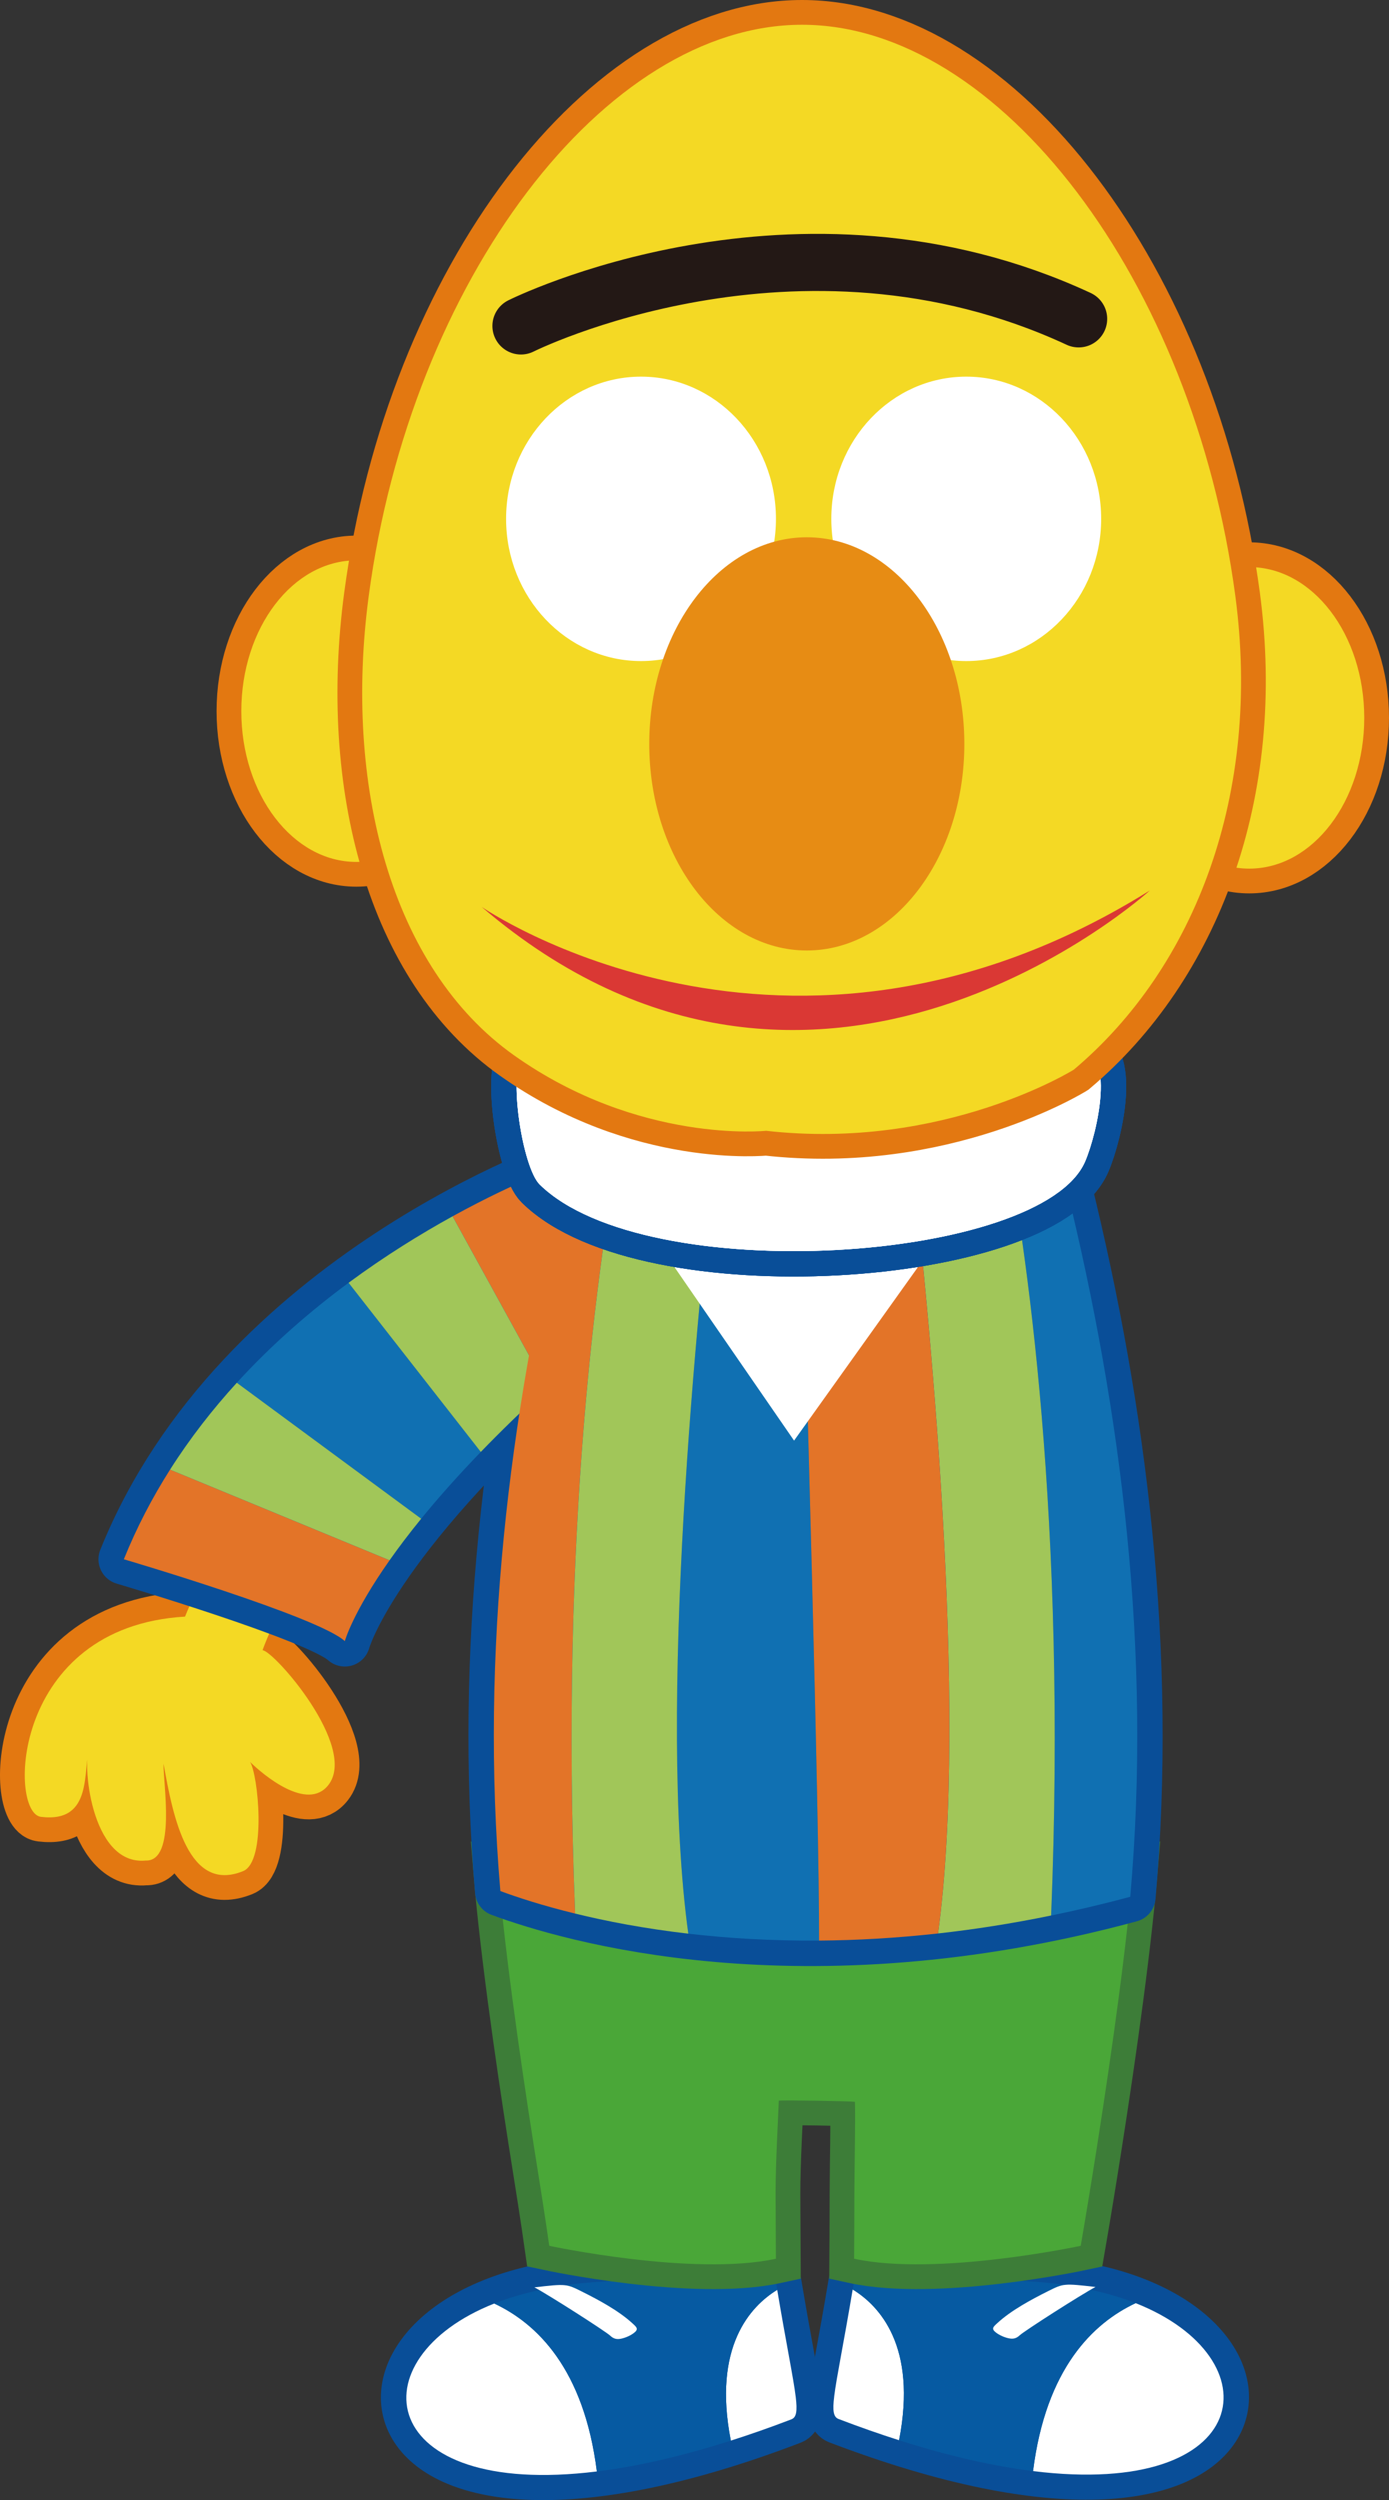 <?xml version="1.0" encoding="utf-8"?>
<!-- Generator: Adobe Illustrator 16.0.0, SVG Export Plug-In . SVG Version: 6.00 Build 0)  -->
<!DOCTYPE svg PUBLIC "-//W3C//DTD SVG 1.1//EN" "http://www.w3.org/Graphics/SVG/1.1/DTD/svg11.dtd">
<svg version="1.1" id="レイヤー_1" xmlns="http://www.w3.org/2000/svg" xmlns:xlink="http://www.w3.org/1999/xlink" x="0px"
	 y="0px" width="234.619px" height="422.146px" viewBox="0 0 234.619 422.146" enable-background="new 0 0 234.619 422.146"
	 xml:space="preserve">
<rect x="0" y="0" width="234.619" height="422.146" fill="#333333" stroke="none"/>
<g>
	<path fill="#094E98" d="M141.634,408.397c75.066,28.67,81.475-16.874,38.102-22.583c0.042-0.027,0.076-0.058,0.119-0.081
		c-5.856-0.784-12.682-0.977-20.496-0.371c-4.516-0.081-10.26,0.405-15.164,0.186c-1.657,9.986-2.896,15.771-3.291,19.042
		l0.004,0.002C140.6,407.034,140.786,408.072,141.634,408.397"/>
	<path fill="none" stroke="#094E98" stroke-width="8.575" stroke-linecap="round" stroke-linejoin="round" d="M141.634,408.397
		c75.066,28.67,81.475-16.874,38.102-22.583c0.042-0.027,0.076-0.058,0.119-0.081c-5.856-0.784-12.682-0.977-20.496-0.371
		c-4.516-0.081-10.26,0.405-15.164,0.186c-1.657,9.986-2.896,15.771-3.291,19.042l0.004,0.002
		C140.6,407.034,140.786,408.072,141.634,408.397z"/>
	<path fill="#FFFFFF" d="M140.905,404.637c0.383-3.157,1.551-8.679,3.125-18.057c4.483,2.743,10.94,9.562,7.833,25.456
		c-3.253-1.038-6.661-2.229-10.228-3.592c-0.849-0.323-1.034-1.363-0.726-3.808H140.905z"/>
	<path fill="#FFFFFF" d="M191.827,388.888c23.508,9.289,20.095,32.994-17.332,28.358
		C176.671,399.907,184.646,392.247,191.827,388.888"/>
	<path fill="#065AA2" d="M144.029,386.58c0.055-0.327,0.109-0.646,0.167-0.982c4.904,0.216,10.648-0.271,15.164-0.187
		c7.813-0.605,14.64-0.408,20.496,0.368c-0.043,0.026-0.078,0.056-0.121,0.081c4.604,0.607,8.631,1.663,12.092,3.027
		c-7.181,3.359-15.156,11.022-17.332,28.358c-6.504-0.806-14.04-2.464-22.633-5.21C154.969,396.142,148.513,389.323,144.029,386.58"
		/>
	<path fill="#FFFFFF" d="M185.045,386.154c-5.365-0.606-5.39-0.603-8.027,0.716c-2.823,1.412-6.241,3.244-8.571,5.403
		c-0.661,0.606-1.055,0.932-0.228,1.571c0.582,0.45,1.394,0.803,2.1,0.966c0.796,0.18,1.335,0.057,1.924-0.494
		C173.038,393.568,182.66,387.415,185.045,386.154"/>
	<path fill="#094E98" d="M134.403,404.655c0,0,0,0,0-0.003c-0.392-3.272-1.628-9.054-3.287-19.042
		c-4.902,0.222-10.648-0.267-15.159-0.184c-7.819-0.609-14.643-0.412-20.499,0.366c0.038,0.026,0.077,0.058,0.117,0.083
		c-43.375,5.713-36.966,51.255,38.099,22.586C134.524,408.136,134.704,407.095,134.403,404.655"/>
	<path fill="none" stroke="#094E98" stroke-width="8.575" stroke-linecap="round" stroke-linejoin="round" d="M134.403,404.655
		c0,0,0,0,0-0.003c-0.392-3.272-1.628-9.054-3.287-19.042c-4.902,0.222-10.648-0.267-15.159-0.184
		c-7.819-0.609-14.643-0.412-20.499,0.366c0.038,0.026,0.077,0.058,0.117,0.083c-43.375,5.713-36.966,51.255,38.099,22.586
		C134.524,408.136,134.704,407.095,134.403,404.655z"/>
	<path fill="#FFFFFF" d="M134.403,404.702c-0.379-3.158-1.547-8.684-3.122-18.06c-4.482,2.743-10.942,9.562-7.833,25.458
		c3.258-1.037,6.665-2.23,10.227-3.594C134.524,408.182,134.704,407.142,134.403,404.702L134.403,404.702z"/>
	<path fill="#FFFFFF" d="M83.487,388.952c-23.512,9.285-20.099,32.994,17.328,28.355C98.638,399.97,90.666,392.308,83.487,388.952"
		/>
	<path fill="#065AA2" d="M131.281,386.643c-0.057-0.327-0.112-0.647-0.165-0.985c-4.902,0.223-10.648-0.269-15.159-0.186
		c-7.819-0.604-14.643-0.408-20.499,0.368c0.038,0.026,0.077,0.058,0.117,0.083c-4.599,0.605-8.631,1.663-12.089,3.029
		c7.179,3.355,15.151,11.016,17.328,28.355c6.506-0.803,14.038-2.465,22.634-5.207C120.339,396.204,126.799,389.386,131.281,386.643
		"/>
	<path fill="#FFFFFF" d="M90.269,386.219c5.364-0.611,5.385-0.603,8.023,0.715c2.825,1.409,6.24,3.241,8.573,5.397
		c0.661,0.612,1.055,0.937,0.226,1.579c-0.582,0.45-1.388,0.798-2.098,0.963c-0.795,0.183-1.335,0.055-1.921-0.494
		C102.273,393.633,92.652,387.479,90.269,386.219"/>
	<path fill="#4AA738" d="M90.873,366.754c1.203,7.484,1.903,12.451,1.903,12.451s24.305,5.215,38.282,2.184
		c-0.028-4.606-0.049-8.14-0.055-11.007c-0.006-5.08,0.443-12.791,0.547-15.684c0.686-0.117,12.167,0.073,12.856,0.191
		c0.106,2.887-0.075,10.397-0.089,15.461c0,2.87-0.017,6.415-0.047,11.038c13.973,3.031,38.278-2.184,38.278-2.184
		s0.878-5.048,2.094-12.632c2.026-12.651,5.002-32.377,6.443-47.594c0.057-0.635,0.099-1.269,0.155-1.905
		c-7.406,2.669-26.265,8.311-53.497,8.375c-27.232-0.064-46.094-5.706-53.493-8.375c0.055,0.637,0.09,1.271,0.151,1.905
		C85.846,334.271,88.847,354.11,90.873,366.754"/>
	<path fill="none" stroke="#3D7D38" stroke-width="8.36" d="M90.873,366.754c1.203,7.484,1.903,12.451,1.903,12.451
		s24.305,5.215,38.282,2.184c-0.028-4.606-0.049-8.14-0.055-11.007c-0.006-5.08,0.443-12.791,0.547-15.684
		c0.686-0.117,12.167,0.073,12.856,0.191c0.106,2.887-0.075,10.397-0.089,15.461c0,2.87-0.017,6.415-0.047,11.038
		c13.973,3.031,38.278-2.184,38.278-2.184s0.878-5.048,2.094-12.632c2.026-12.651,5.002-32.377,6.443-47.594
		c0.057-0.635,0.099-1.269,0.155-1.905c-7.406,2.669-26.265,8.311-53.497,8.375c-27.232-0.064-46.094-5.706-53.493-8.375
		c0.055,0.637,0.09,1.271,0.151,1.905C85.846,334.271,88.847,354.11,90.873,366.754"/>
	<path fill="#4AA738" d="M90.873,366.754c1.203,7.484,1.903,12.451,1.903,12.451s24.305,5.215,38.282,2.184
		c-0.028-4.606-0.049-8.14-0.055-11.007c-0.006-5.08,0.443-12.791,0.547-15.684c0.686-0.117,12.167,0.073,12.856,0.191
		c0.106,2.887-0.075,10.397-0.089,15.461c0,2.87-0.017,6.415-0.047,11.038c13.973,3.031,38.278-2.184,38.278-2.184
		s0.878-5.048,2.094-12.632c2.026-12.651,5.002-32.377,6.443-47.594c0.057-0.635,0.099-1.269,0.155-1.905
		c-7.406,2.669-26.265,8.311-53.497,8.375c-27.232-0.064-46.094-5.706-53.493-8.375c0.055,0.637,0.09,1.271,0.151,1.905
		C85.846,334.271,88.847,354.11,90.873,366.754"/>
	<path fill="#094E98" d="M190.911,320.271c3.669-41.385-1.541-82.017-10.728-119.535l-0.399-12.485l-83.977,2.591l-0.873,11.508
		c-8.871,36.776-13.873,76.5-10.417,116.953C95.923,323.542,135.386,335.287,190.911,320.271"/>
	<path fill="none" stroke="#094E98" stroke-width="8.575" stroke-linecap="round" stroke-linejoin="round" d="M190.911,320.271
		c3.669-41.385-1.541-82.017-10.728-119.535l-0.399-12.485l-83.977,2.591l-0.873,11.508c-8.871,36.776-13.873,76.5-10.417,116.953
		C95.923,323.542,135.386,335.287,190.911,320.271z"/>
	<path fill="#E37811" d="M92.658,231.196c-16.201,9.609-40.734,26.568-48.312,47.446c1.938,0.104,16.14,16.304,11.124,22.756
		c-3.546,4.552-11.001-1.696-13.239-3.903c1.363,2.031,2.865,16.81-1.168,18.447c-9.241,3.754-11.822-8.98-13.43-18.126
		c-0.14,2.98,2.225,16.533-3.034,16.339c-9.39,0.893-10.798-17.073-9.427-19.039c-1.32,3.436,0.761,12.775-8.261,11.66
		c-5.529-0.686-5.019-32.081,24.342-33.809c8.548-21.251,34.436-42.461,49.259-48.635"/>
	<path fill="none" stroke="#E37811" stroke-width="8.36" d="M92.658,231.196c-16.201,9.609-40.734,26.568-48.312,47.446
		c1.938,0.104,16.14,16.304,11.124,22.756c-3.546,4.552-11.001-1.696-13.239-3.903c1.363,2.031,2.865,16.81-1.168,18.447
		c-9.241,3.754-11.822-8.98-13.43-18.126c-0.14,2.98,2.225,16.533-3.034,16.339c-9.39,0.893-10.798-17.073-9.427-19.039
		c-1.32,3.436,0.761,12.775-8.261,11.66c-5.529-0.686-5.019-32.081,24.342-33.809c8.548-21.251,34.436-42.461,49.259-48.635"/>
	<path fill="#F4D924" d="M92.658,231.196c-16.201,9.609-40.734,26.568-48.312,47.446c1.938,0.104,16.14,16.304,11.124,22.756
		c-3.546,4.552-11.001-1.696-13.239-3.903c1.363,2.031,2.865,16.81-1.168,18.447c-9.241,3.754-11.822-8.98-13.43-18.126
		c-0.14,2.98,2.225,16.533-3.034,16.339c-9.39,0.893-10.798-17.073-9.427-19.039c-1.318,3.436,0.765,12.775-8.259,11.66
		c-5.531-0.686-5.021-32.081,24.34-33.809c8.548-21.251,34.44-42.461,49.259-48.635"/>
	<path fill="#094E98" d="M20.92,263.284c0,0,32.834,9.676,37.324,13.822c0,0,4.493-16.588,37.668-45.965l0.345-34.904
		C96.258,196.237,40.272,215.244,20.92,263.284"/>
	<path fill="none" stroke="#094E98" stroke-width="8.575" stroke-linecap="round" stroke-linejoin="round" d="M20.92,263.284
		c0,0,32.834,9.676,37.324,13.822c0,0,4.493-16.588,37.668-45.965l0.345-34.904C96.258,196.237,40.272,215.244,20.92,263.284z"/>
	<path fill="#1070B2" d="M40,233.48l31.144,22.957c2.749-3.372,6.076-7.145,10.069-11.278l-22.334-28.559
		C52.49,221.317,45.989,226.923,40,233.48"/>
	<path fill="#E37428" d="M20.92,263.284c0,0,32.834,9.676,37.324,13.822c0,0,1.29-4.746,7.559-13.649l-37.08-15.307
		C25.746,252.84,23.1,257.876,20.92,263.284"/>
	<path fill="#A1C659" d="M28.723,248.15l37.08,15.306c1.48-2.105,3.249-4.449,5.341-7.019L40,233.48
		C35.938,237.928,32.114,242.812,28.723,248.15"/>
	<path fill="#E37428" d="M95.913,231.142l0.345-34.904c0,0-8.399,2.855-19.812,9.138l15.925,28.959
		C93.52,233.287,94.689,232.227,95.913,231.142"/>
	<path fill="#A1C659" d="M92.37,234.334l-15.925-28.959c-5.374,2.962-11.415,6.684-17.567,11.224l22.334,28.562
		C84.467,241.792,88.161,238.183,92.37,234.334"/>
	<path fill="#1070B2" d="M135.019,189.632l-13.692,0.422c-3.736,32.123-10.229,98.721-5.065,136.447
		c6.564,0.764,13.956,1.228,22.086,1.171C138.427,307.638,136.073,225.372,135.019,189.632"/>
	<path fill="#1070B2" d="M180.183,200.736l-0.399-12.485l-10.639,0.33c4.256,21.539,11.087,67.979,8.405,134.855
		c4.341-0.891,8.793-1.93,13.362-3.165C194.58,278.892,189.37,238.255,180.183,200.736"/>
	<path fill="#E37428" d="M105.174,190.55l-9.367,0.292l-0.873,11.508c-8.871,36.778-13.873,76.498-10.417,116.953
		c2.689,1.004,6.964,2.42,12.629,3.806C94.573,258.386,100.915,212.842,105.174,190.55"/>
	<path fill="#A1C659" d="M121.326,190.054l-16.152,0.496c-4.259,22.292-10.601,67.836-8.028,132.559
		c5.218,1.28,11.631,2.524,19.116,3.393C111.098,288.774,117.59,222.177,121.326,190.054"/>
	<path fill="#A1C659" d="M169.145,188.581l-15.874,0.488c3.706,31.718,10.389,99.273,5.177,137.397
		c6.082-0.674,12.457-1.665,19.102-3.03C180.234,256.563,173.401,210.12,169.145,188.581"/>
	<path fill="#E37428" d="M153.271,189.069l-18.252,0.564c1.057,35.738,3.408,118.004,3.329,138.038
		c6.272-0.05,12.985-0.416,20.1-1.205C163.66,288.343,156.976,220.787,153.271,189.069"/>
	<polygon fill="#FFFFFF" points="157.406,210.655 134.127,243.246 110.85,209.49 	"/>
	<path fill="#DA3B28" d="M180.425,201.781c-0.083-0.349-0.163-0.702-0.246-1.045l-0.399-12.485l-83.982,2.591l-0.869,11.508
		c-0.214,0.886-0.417,1.781-0.625,2.671C109.759,207.121,138.463,208.688,180.425,201.781"/>
	<path fill="#094E98" d="M88.322,177.94c-2.567,3.323-0.055,19.232,2.846,22.072c18.012,17.657,84.812,13.103,92.119-3.89
		c2.065-4.812,5.295-18.896-1.197-19.158C178.835,176.834,90.517,174.821,88.322,177.94"/>
	<path fill="none" stroke="#094E98" stroke-width="8.575" stroke-linecap="round" stroke-linejoin="round" d="M88.322,177.94
		c-2.567,3.323-0.055,19.232,2.846,22.072c18.012,17.657,84.812,13.103,92.119-3.89c2.065-4.812,5.295-18.896-1.197-19.158
		C178.835,176.834,90.517,174.821,88.322,177.94"/>
	<path fill="#094E98" d="M88.322,177.94c-2.567,3.323-0.055,19.232,2.846,22.072c18.012,17.657,84.812,13.103,92.119-3.89
		c2.065-4.812,5.295-18.896-1.197-19.158C178.835,176.834,90.517,174.821,88.322,177.94"/>
	<path fill="none" stroke="#094E98" stroke-width="8.575" stroke-linecap="round" stroke-linejoin="round" d="M88.322,177.94
		c-2.567,3.323-0.055,19.232,2.846,22.072c18.012,17.657,84.812,13.103,92.119-3.89c2.065-4.812,5.295-18.896-1.197-19.158
		C178.835,176.834,90.517,174.821,88.322,177.94"/>
	<path fill="#094E98" d="M88.322,177.94c-2.567,3.323-0.055,19.232,2.846,22.072c18.012,17.657,84.812,13.103,92.119-3.89
		c2.065-4.812,5.295-18.896-1.197-19.158C178.835,176.834,90.517,174.821,88.322,177.94"/>
	<path fill="none" stroke="#094E98" stroke-width="8.575" stroke-linecap="round" stroke-linejoin="round" d="M88.322,177.94
		c-2.567,3.323-0.055,19.232,2.846,22.072c18.012,17.657,84.812,13.103,92.119-3.89c2.065-4.812,5.295-18.896-1.197-19.158
		C178.835,176.834,90.517,174.821,88.322,177.94"/>
	<path fill="#FFFFFF" d="M88.322,177.94c-2.567,3.323-0.055,19.232,2.846,22.072c18.012,17.657,84.812,13.103,92.119-3.89
		c2.065-4.812,5.295-18.896-1.197-19.158C178.835,176.834,90.517,174.821,88.322,177.94"/>
	<path fill="#FFFFFF" d="M88.322,177.94c-2.567,3.323-0.055,19.232,2.846,22.072c18.012,17.657,84.812,13.103,92.119-3.89
		c2.065-4.812,5.295-18.896-1.197-19.158C178.835,176.834,90.517,174.821,88.322,177.94"/>
	<path fill="#FFFFFF" d="M88.322,177.94c-2.567,3.323-0.055,19.232,2.846,22.072c18.012,17.657,84.812,13.103,92.119-3.89
		c2.065-4.812,5.295-18.896-1.197-19.158C178.835,176.834,90.517,174.821,88.322,177.94"/>
	<path fill="#E37811" d="M191.583,121.207c0,14.064,8.698,25.462,19.428,25.462c10.731,0,19.428-11.397,19.428-25.462
		c0-14.057-8.697-25.456-19.428-25.456C200.281,95.751,191.583,107.15,191.583,121.207"/>
	<path fill="none" stroke="#E37811" stroke-width="8.36" d="M191.583,121.207c0,14.064,8.698,25.462,19.428,25.462
		c10.731,0,19.428-11.397,19.428-25.462c0-14.057-8.697-25.456-19.428-25.456C200.281,95.751,191.583,107.15,191.583,121.207z"/>
	<path fill="#E37811" d="M40.761,120.078c0,14.064,8.696,25.458,19.424,25.458c10.732,0,19.43-11.394,19.43-25.458
		c0-14.06-8.698-25.46-19.43-25.46C49.457,94.618,40.761,106.019,40.761,120.078"/>
	<path fill="none" stroke="#E37811" stroke-width="8.36" d="M40.761,120.078c0,14.064,8.696,25.458,19.424,25.458
		c10.732,0,19.43-11.394,19.43-25.458c0-14.06-8.698-25.46-19.43-25.46C49.457,94.618,40.761,106.019,40.761,120.078z"/>
	<path fill="#F4D924" d="M191.583,121.207c0,14.064,8.698,25.462,19.428,25.462c10.731,0,19.428-11.397,19.428-25.462
		c0-14.057-8.697-25.456-19.428-25.456C200.281,95.751,191.583,107.15,191.583,121.207"/>
	<path fill="#F4D924" d="M40.761,120.078c0,14.064,8.696,25.458,19.424,25.458c10.732,0,19.43-11.394,19.43-25.458
		c0-14.06-8.698-25.46-19.43-25.46C49.457,94.618,40.761,106.019,40.761,120.078"/>
	<path fill="#E37811" d="M86.831,178.194c-20.863-14.795-28.785-45.771-24.548-77.561c7.096-53.272,39.869-96.453,73.187-96.453
		c33.323,0,66.088,43.181,73.194,96.453c4.432,33.293-6.707,62.644-27.278,79.976c0,0-21.971,13.716-51.974,10.327
		C129.412,190.937,107.985,193.195,86.831,178.194"/>
	<path fill="none" stroke="#E37811" stroke-width="8.36" d="M86.831,178.194c-20.863-14.795-28.785-45.771-24.548-77.561
		c7.096-53.272,39.869-96.453,73.187-96.453c33.323,0,66.088,43.181,73.194,96.453c4.432,33.293-6.707,62.644-27.278,79.976
		c0,0-21.971,13.716-51.974,10.327C129.412,190.937,107.985,193.195,86.831,178.194z"/>
	<path fill="#F4D924" d="M86.831,178.194c-20.863-14.795-28.785-45.771-24.548-77.561c7.096-53.272,39.869-96.453,73.187-96.453
		c33.323,0,66.088,43.181,73.194,96.453c4.432,33.293-6.707,62.644-27.278,79.976c0,0-21.971,13.716-51.974,10.327
		C129.412,190.937,107.985,193.195,86.831,178.194"/>
	<path fill="#FFFFFF" d="M85.484,87.607c0,13.261,10.205,24.015,22.794,24.015c12.585,0,22.789-10.754,22.789-24.015
		s-10.204-24.01-22.789-24.01C95.689,63.598,85.484,74.347,85.484,87.607"/>
	<path fill="#FFFFFF" d="M186,87.607c0,13.261-10.202,24.015-22.791,24.015c-12.591,0-22.791-10.754-22.791-24.015
		s10.2-24.01,22.791-24.01C175.798,63.598,186,74.347,186,87.607"/>
	<path fill="#E78C14" d="M109.667,125.611c0,19.271,11.911,34.881,26.611,34.881c14.694,0,26.613-15.61,26.613-34.881
		S150.972,90.72,136.278,90.72C121.578,90.72,109.667,106.341,109.667,125.611"/>
	<path fill="none" stroke="#231815" stroke-width="9.645" stroke-linecap="round" d="M87.995,55.037
		c0,0,46.531-23.318,94.201-1.196"/>
	<path fill="#DA3834" d="M81.364,153.136c0,0,51.486,35.513,112.86-2.782C194.225,150.354,137.933,201.472,81.364,153.136"/>
</g>
<path display="none" fill="none" d="M1246.037,278.443c0,5.5-4.5,10-10,10H-41.908c-5.5,0-10-4.5-10-10v-27.558v-841.881
	c0-5.5,4.5-10,10-10h1277.945c5.5,0,10,4.5,10,10v839.881V278.443z"/>
</svg>
